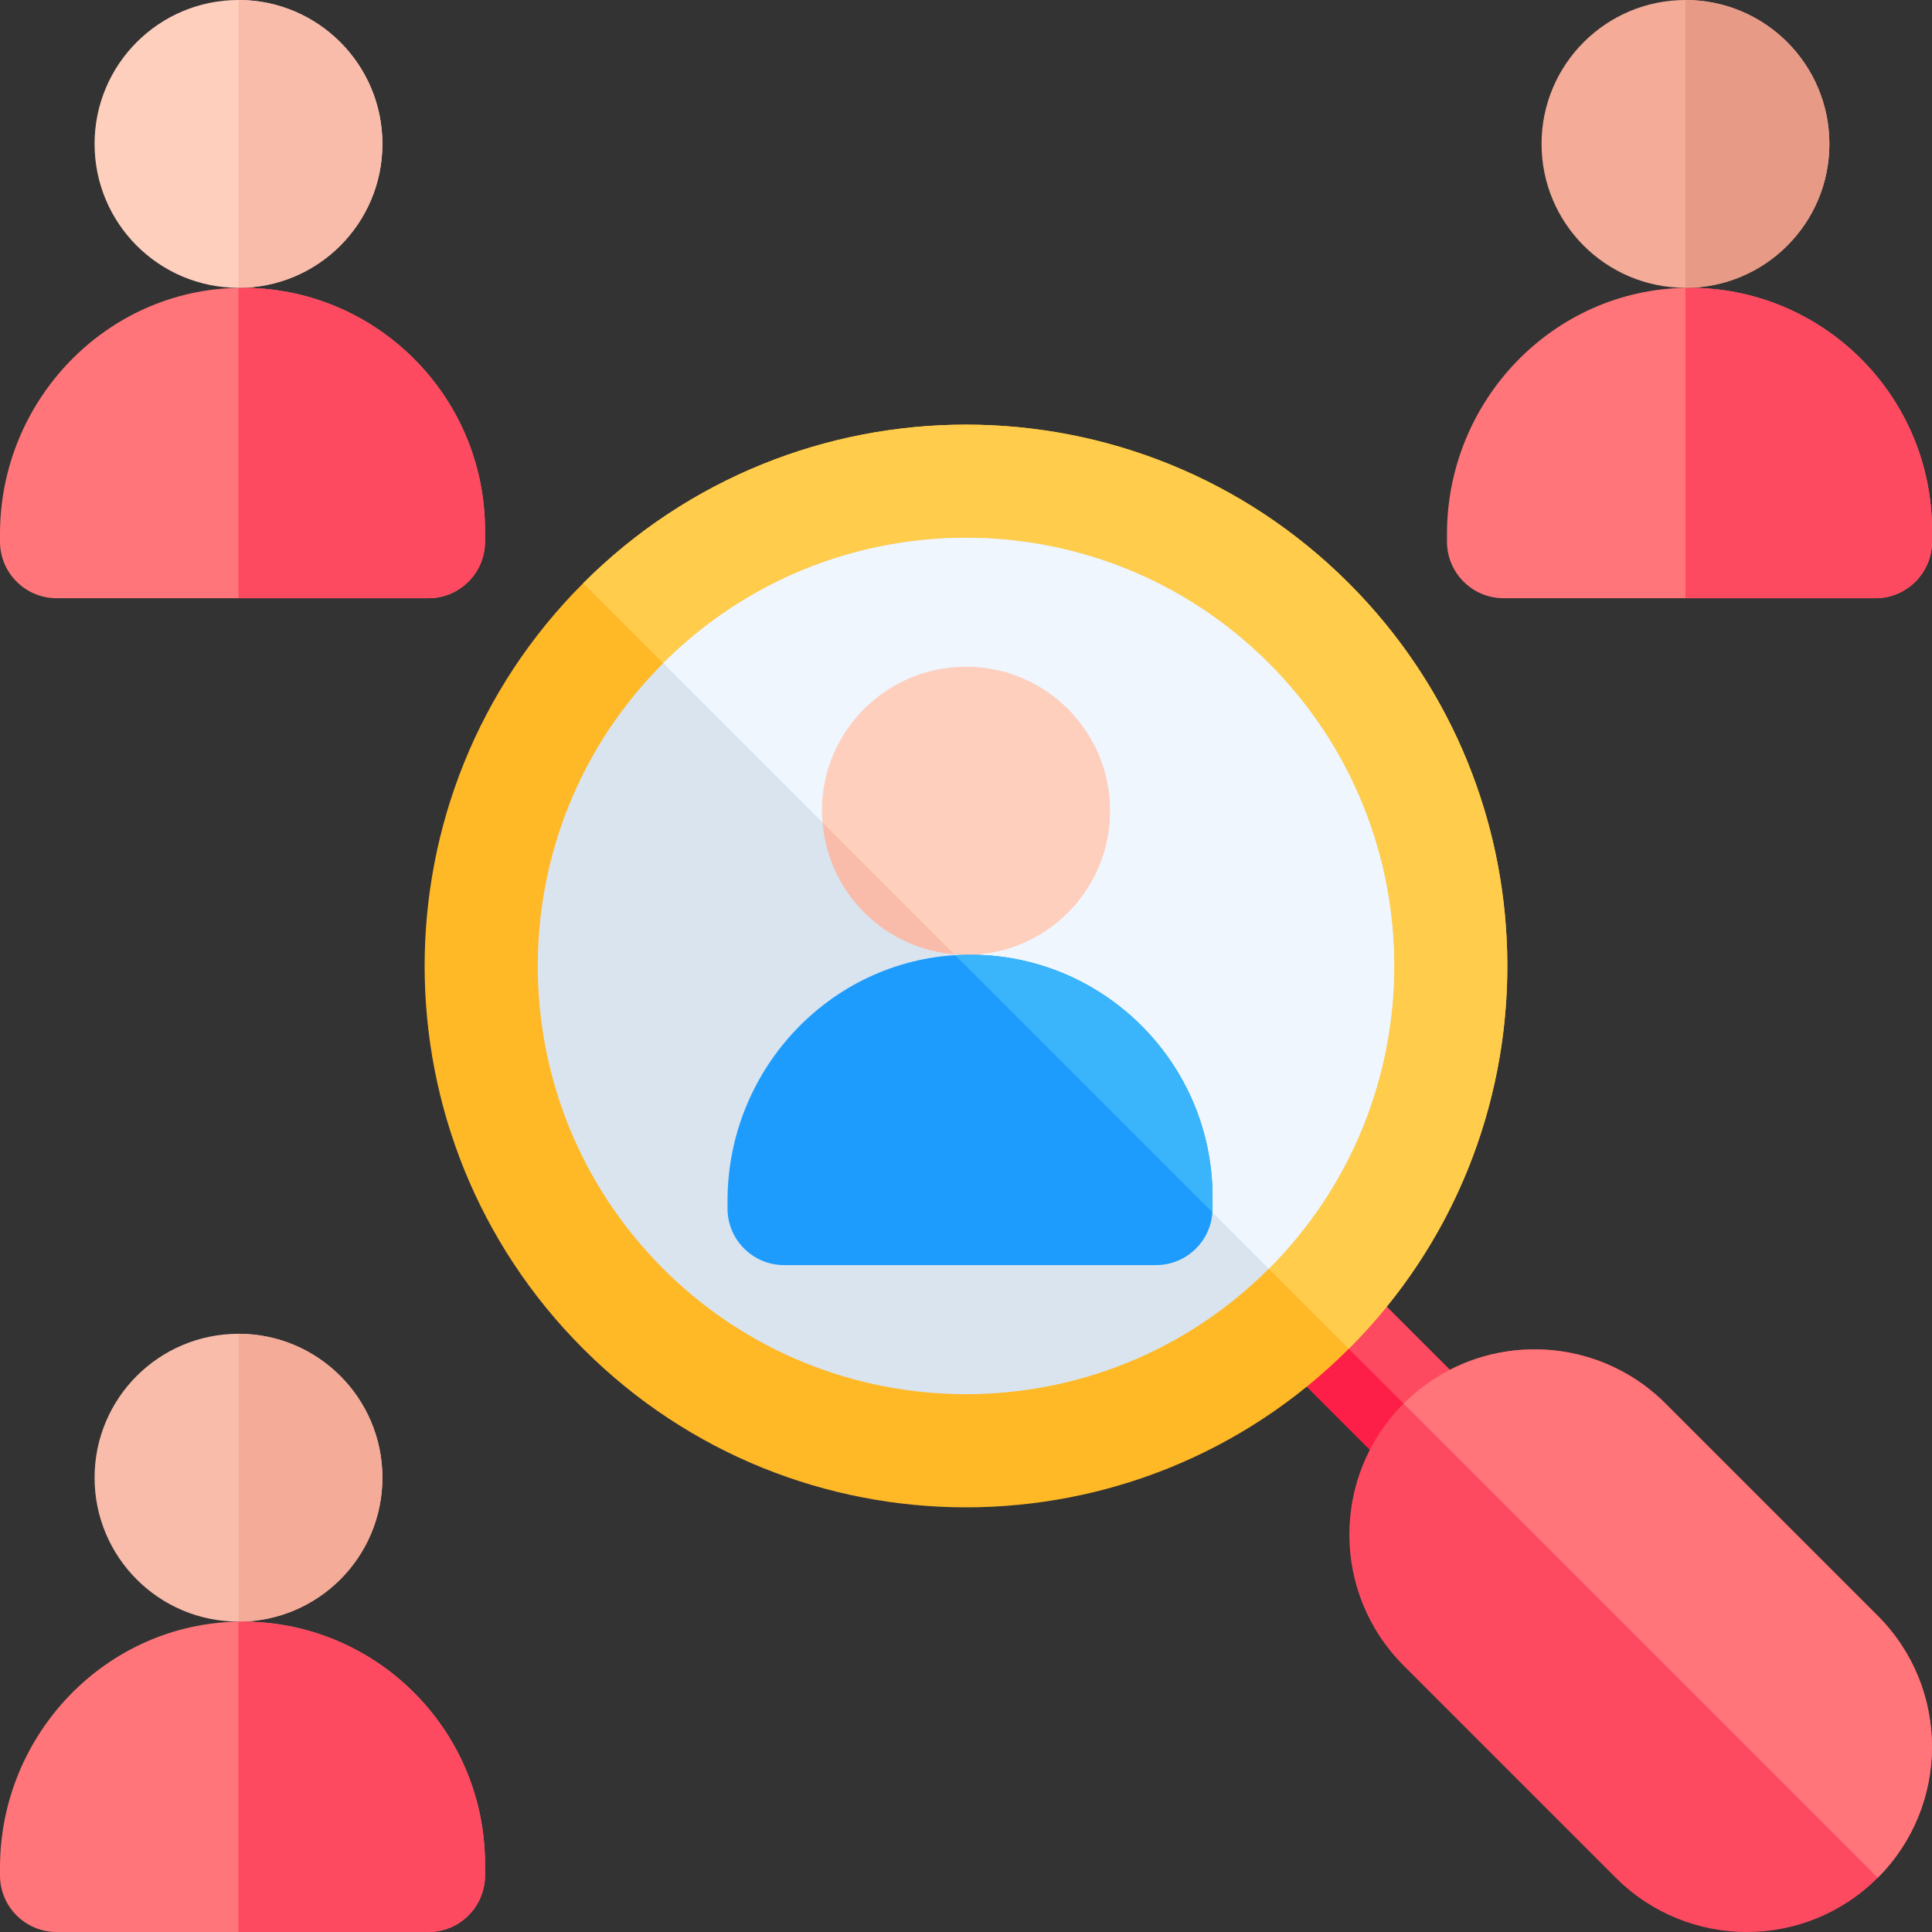 <svg height="512pt" viewBox="0 0 512 512" width="512pt" xmlns="http://www.w3.org/2000/svg"><rect x="0" y="0" width="512" height="512" fill="#333333" stroke="none"/><path d="m346.277 346.277c-5.859 5.859-5.859 15.355 0 21.211l17.188 17.191c5.859 5.855 15.355 5.855 21.215 0 5.855-5.859 5.855-15.355 0-21.215l-17.191-17.188c-5.855-5.859-15.352-5.859-21.211 0zm0 0" fill="#fd1f47"/><path d="m367.496 346.277 17.184 17.184c5.859 5.859 5.852 15.355 0 21.211l-38.398-38.395c5.855-5.855 15.352-5.863 21.215 0zm0 0" fill="#fe4a60"/><path d="m371.969 371.969c-19.168 19.168-19.168 50.242 0 69.414l56.242 56.242c19.168 19.168 50.242 19.168 69.41 0 19.168-19.168 19.168-50.246 0-69.414l-56.242-56.242c-19.164-19.168-50.242-19.168-69.41 0zm0 0" fill="#fe4a60"/><path d="m441.383 371.965 56.242 56.246c19.168 19.168 19.16 50.246 0 69.406l-125.652-125.652c3.695-3.695 7.84-6.68 12.258-8.949 18.465-9.496 41.68-6.52 57.152 8.949zm0 0" fill="#ff7579"/><path d="m154.551 154.551c-56.027 56.027-56.027 146.863 0 202.891 56.027 56.027 146.863 56.027 202.891 0s56.027-146.863 0-202.891c-56.027-56.027-146.863-56.027-202.891 0zm0 0" fill="#ffb826"/><path d="m154.551 154.547 202.895 202.895c3.578-3.578 6.938-7.301 10.059-11.156 45.734-56.344 42.375-139.293-10.062-191.73-56.027-56.027-146.867-56.031-202.891-.008zm0 0" fill="#ffcc4b"/><path d="m336.234 175.754c-44.316-44.316-116.168-44.316-160.484 0s-44.316 116.168 0 160.484c44.316 44.316 116.168 44.316 160.484 0 44.316-44.316 44.316-116.168 0-160.484zm0 0" fill="#d9e4ef"/><path d="m63.414 76.277c-35.316.457-63.414 29.902-63.414 65.223v2.031c0 8.285 6.715 15 15 15h98.535c8.285 0 15-6.715 15-15v-2.992c0-35.777-29.234-64.727-65.121-64.262zm0 0" fill="#ff7579"/><path d="m101.34 38.141c0 21.062-17.074 38.137-38.137 38.137-21.066 0-38.141-17.074-38.141-38.137 0-21.066 17.074-38.141 38.141-38.141 21.062 0 38.137 17.074 38.137 38.141zm0 0" fill="#ffcfbe"/><path d="m101.34 38.141c0 21.062-17.074 38.133-38.141 38.133v-76.273c21.062 0 38.141 17.078 38.141 38.141zm0 0" fill="#f9bcaa"/><path d="m63.414 76.277c-.07 0-.141.008-.215.008v82.246h50.336c8.285 0 15-6.715 15-15v-2.992c0-35.777-29.234-64.727-65.121-64.262zm0 0" fill="#fe4a60"/><path d="m63.414 429.746c-35.316.457-63.414 29.898-63.414 65.219v2.035c0 8.285 6.715 15 15 15h98.535c8.285 0 15-6.715 15-15v-2.992c0-35.777-29.234-64.73-65.121-64.262zm0 0" fill="#ff7579"/><path d="m101.34 391.605c0 21.062-17.074 38.141-38.137 38.141-21.066 0-38.141-17.078-38.141-38.141s17.074-38.137 38.141-38.137c21.062 0 38.137 17.074 38.137 38.137zm0 0" fill="#f9bcaa"/><path d="m101.34 391.605c0 21.066-17.074 38.137-38.141 38.137v-76.277c21.062.004 38.141 17.078 38.141 38.141zm0 0" fill="#f4ab97"/><path d="m63.414 429.746c-.07 0-.141.008-.215.008v82.246h50.336c8.285 0 15-6.715 15-15v-2.992c0-35.777-29.234-64.73-65.121-64.262zm0 0" fill="#fe4a60"/><path d="m446.879 76.277c-35.32.457-63.414 29.902-63.414 65.223v2.031c0 8.285 6.715 15 15 15h98.535c8.285 0 15-6.715 15-15v-2.992c0-35.777-29.234-64.727-65.121-64.262zm0 0" fill="#ff7579"/><path d="m484.805 38.141c0 21.062-17.074 38.137-38.141 38.137-21.062 0-38.137-17.074-38.137-38.137 0-21.066 17.074-38.141 38.137-38.141 21.066 0 38.141 17.074 38.141 38.141zm0 0" fill="#f4ab97"/><path d="m484.805 38.141c0 21.062-17.078 38.133-38.141 38.133v-76.273c21.062 0 38.141 17.078 38.141 38.141zm0 0" fill="#e79a85"/><path d="m446.879 76.277c-.074 0-.145.008-.215.008v82.246h50.336c8.285 0 15-6.715 15-15v-2.992c0-35.777-29.234-64.727-65.121-64.262zm0 0" fill="#fe4a60"/><path d="m336.238 336.238-83.109-83.109-.238-.25-77.129-77.129c44.309-44.309 116.168-44.309 160.477 0 44.32 44.32 44.32 116.172 0 160.488zm0 0" fill="#eff6fe"/><path d="m294.141 214.871c0 21.066-17.074 38.141-38.137 38.141-21.066 0-38.141-17.074-38.141-38.141 0-21.062 17.074-38.137 38.141-38.137 21.062 0 38.137 17.074 38.137 38.137zm0 0" fill="#f9bcaa"/><path d="m256.215 253.012c-35.316.457-63.414 29.898-63.414 65.219v2.035c0 8.285 6.715 15 15 15h98.535c8.285 0 15-6.715 15-15v-2.992c0-35.777-29.234-64.727-65.121-64.262zm0 0" fill="#1d9cfd"/><path d="m294.141 214.871c0 20.719-16.512 37.57-37.09 38.129-.352.012-.699.012-1.051.012-1.051 0-2.09-.043-3.109-.133l-34.902-34.898c-.09-1.02-.129-2.059-.129-3.109 0-21.062 17.082-38.141 38.141-38.141 21.07 0 38.141 17.078 38.141 38.141zm0 0" fill="#ffcfbe"/><path d="m321.34 317.27v3c0 .352-.012.691-.039 1.031l-68.172-68.172c.949-.059 1.91-.098 2.871-.117.352 0 .699 0 1.051-.012 35.508 0 64.289 28.781 64.289 64.27zm0 0" fill="#3ab4fb"/></svg>